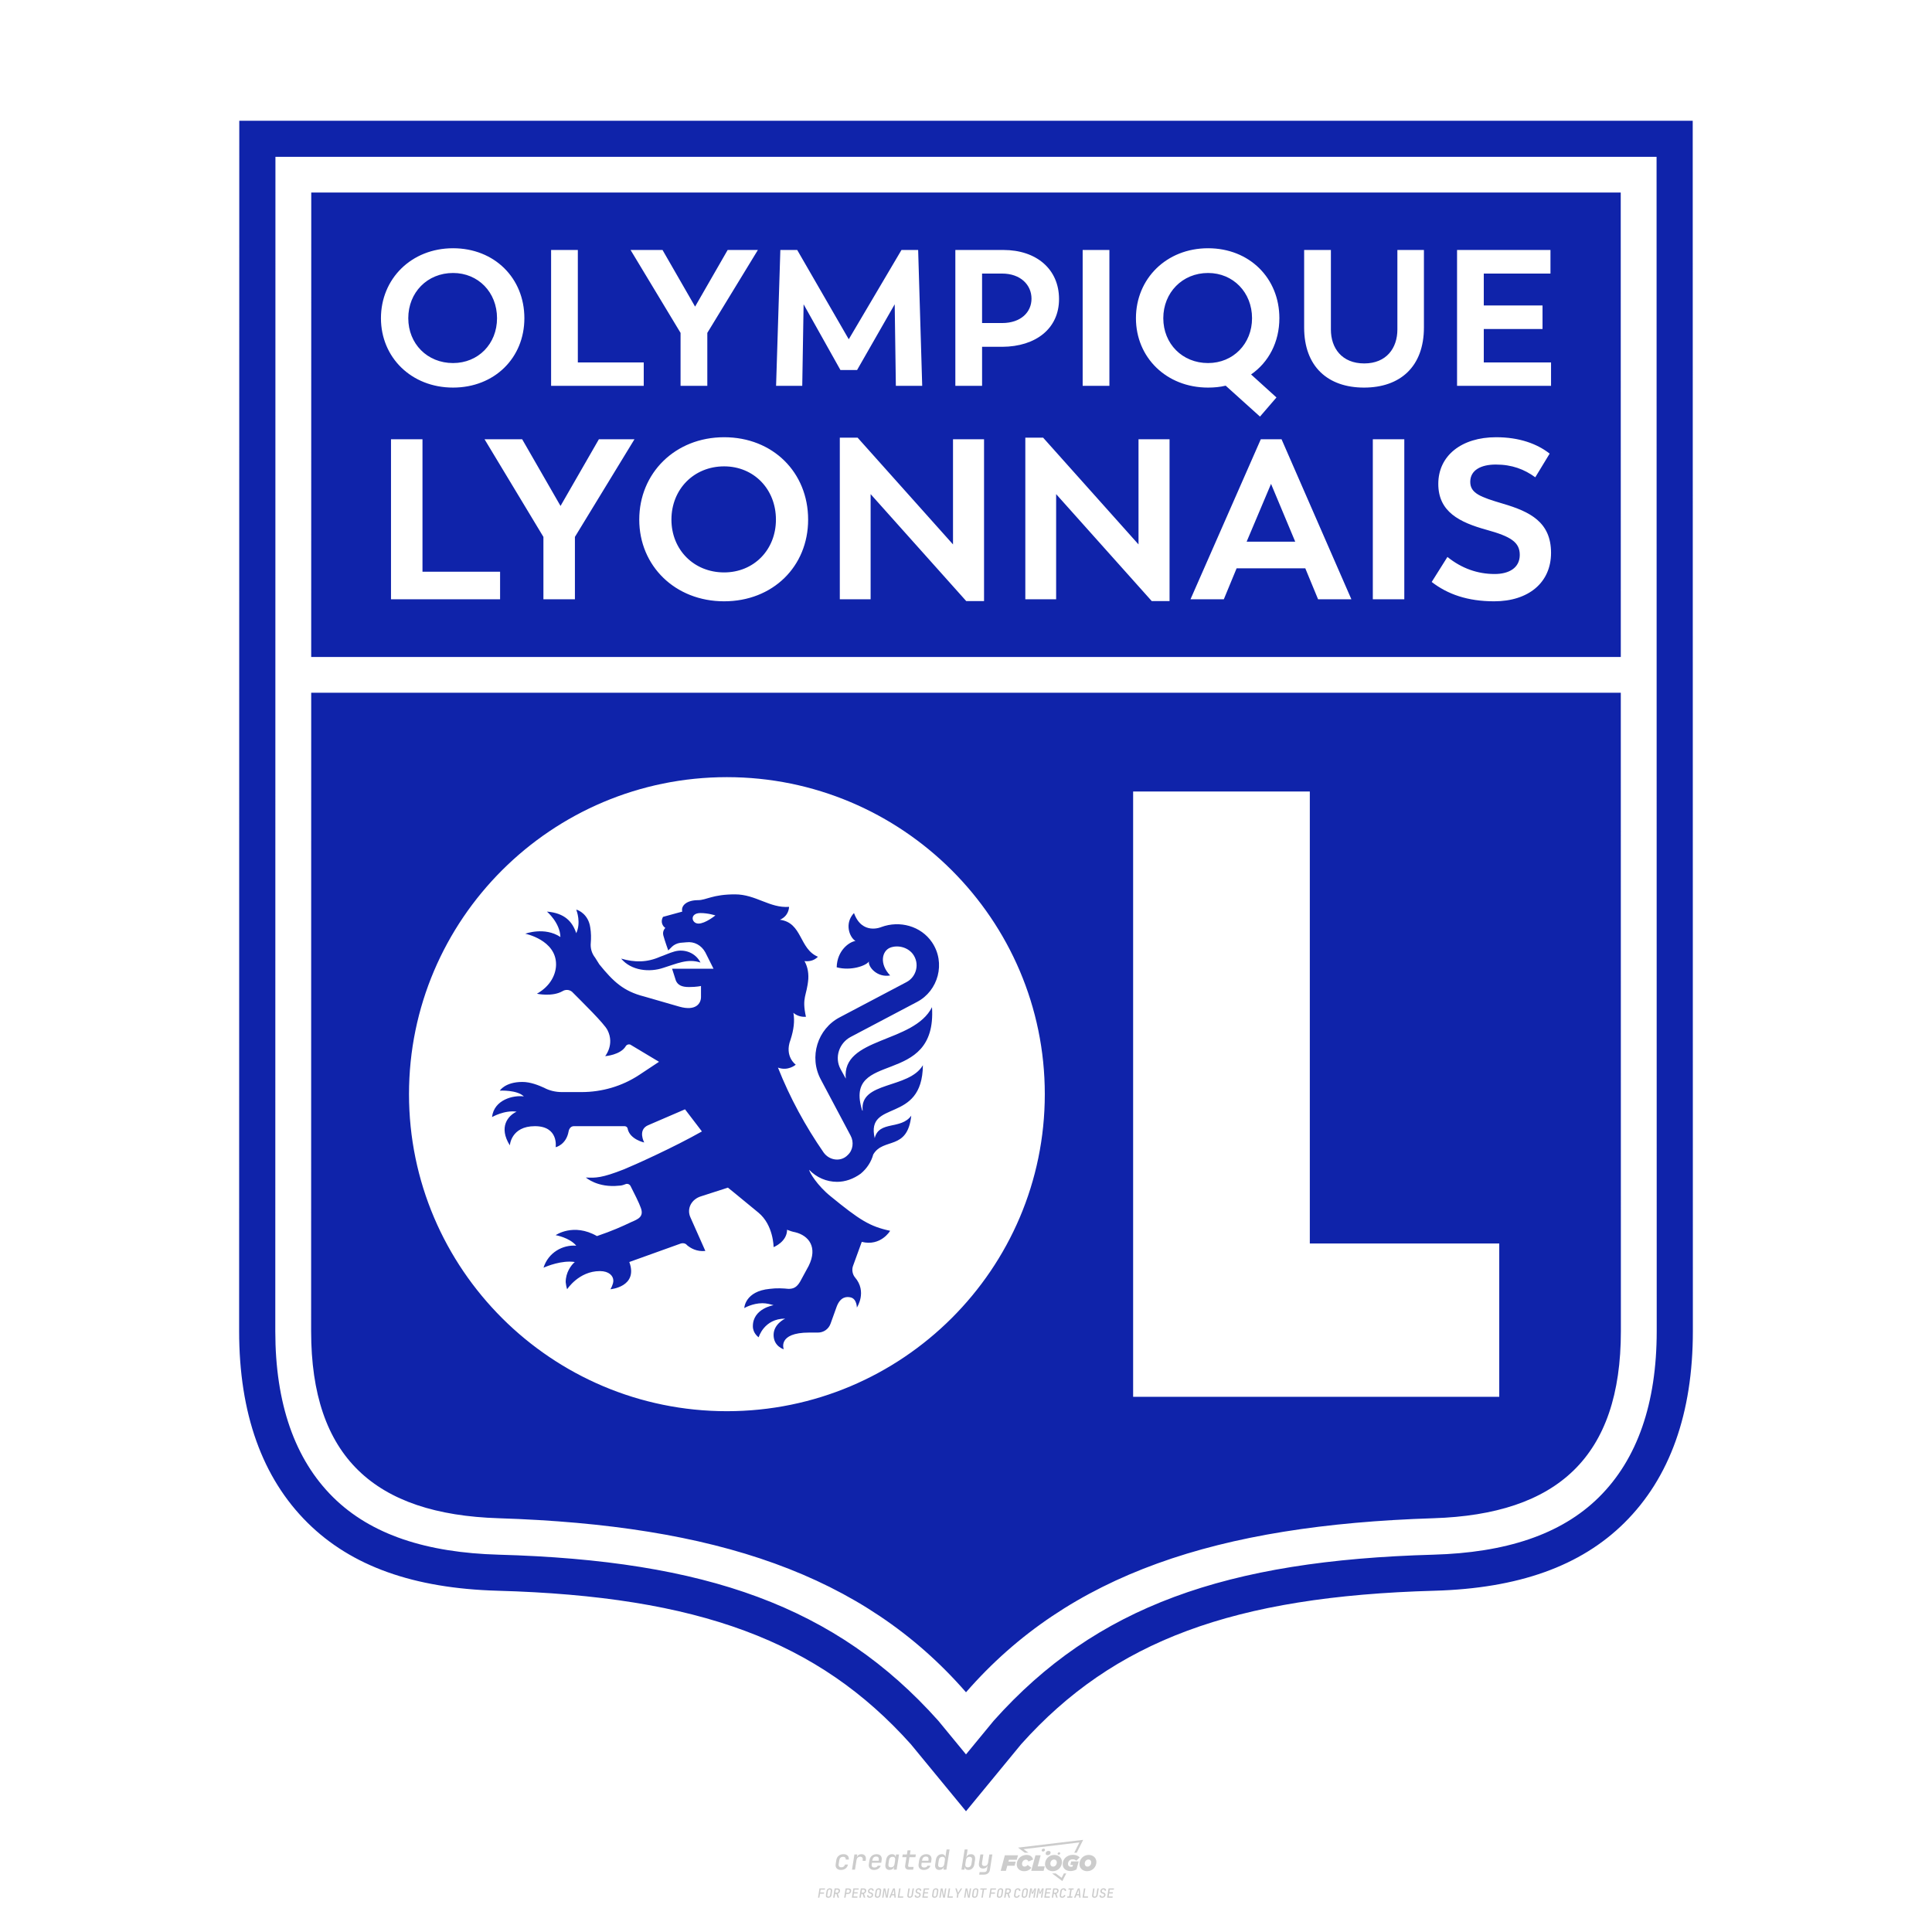<?xml version="1.0" encoding="UTF-8"?>
<svg xmlns="http://www.w3.org/2000/svg" version="1.1" viewBox="0 0 800 800">
  <!-- Created by @FCLOGO 2025-1-9 GMT+8 10:42:11 . https://fclogo.top/ -->
<!-- FOR PERSONAL USE ONLY NOT FOR COMMERCIAL USE -->
  <path d="M348.219,774.301c-.786,0-1.375-.217-1.768-.652-.393-.435-.528-1.03-.406-1.786l.252-1.648c.122-.755.45-1.35.984-1.785.534-.435,1.194-.652,1.98-.652.755,0,1.329.199,1.722.595.393.397.551.938.475,1.625h-1.236c.03-.359-.055-.637-.257-.836-.202-.198-.498-.297-.887-.297-.42,0-.763.117-1.03.349-.267.233-.435.563-.503.99l-.263,1.659c-.069.435-.006.769.189,1.002.195.233.502.349.921.349.389,0,.715-.099.979-.297.263-.198.436-.48.521-.847h1.236c-.137.687-.467,1.231-.99,1.631-.523.401-1.162.6-1.917.6h-0ZM352.797,774.187l.996-6.294h1.19l-.195,1.19c.336-.87.973-1.304,1.911-1.304.671,0,1.169.208,1.493.624.324.416.429.986.315,1.71l-.069.423h-1.27l.057-.32c.069-.45.011-.795-.171-1.036-.183-.24-.477-.361-.881-.361-.405,0-.74.122-1.007.366-.267.245-.435.588-.503,1.03l-.63,3.971h-1.236v-0ZM361.906,774.301c-.77,0-1.346-.223-1.728-.669s-.515-1.036-.401-1.768l.252-1.648c.084-.488.257-.915.521-1.282s.601-.651,1.013-.852c.412-.202.873-.304,1.385-.304.77,0,1.349.224,1.734.669.385.446.517,1.036.395,1.768l-.172,1.121h-3.845l-.092.526c-.153.954.217,1.431,1.11,1.431.717,0,1.175-.248,1.373-.744h1.225c-.168.534-.503.96-1.007,1.276-.504.317-1.091.475-1.763.475h0ZM361.231,770.216l-.046.286,2.655-.012.046-.286c.069-.466.013-.822-.166-1.07-.179-.248-.486-.372-.921-.372-.443,0-.795.126-1.059.378-.263.252-.433.611-.509,1.076h0ZM368.326,774.301c-.633,0-1.103-.212-1.408-.635s-.397-1.001-.274-1.734l.274-1.774c.115-.733.393-1.312.836-1.74.442-.427.98-.641,1.613-.641.465,0,.83.119,1.093.354.263.236.391.557.383.962h.023l.172-1.202h1.236l-.996,6.294h-1.225l.195-1.201h-.023c-.122.412-.351.734-.687.967s-.74.349-1.213.349l0.0 0ZM368.932,773.226c.389,0,.715-.119.978-.355.263-.236.429-.572.498-1.007l.252-1.648c.069-.427.01-.761-.177-1.002-.187-.24-.475-.36-.864-.36-.397,0-.725.118-.984.354-.26.236-.423.572-.492,1.007l-.252,1.648c-.069.443-.013.78.166,1.013.179.233.471.349.876.349h0ZM376.348,774.187c-.572,0-.994-.157-1.264-.469-.271-.312-.361-.751-.269-1.316l.538-3.387h-1.739l.171-1.122h1.74l.275-1.716h1.236l-.275,1.716h2.472l-.183,1.122h-2.461l-.538,3.387c-.076.442.099.664.526.664h1.717l-.172,1.121h-1.774,0ZM382.504,774.301c-.77,0-1.346-.223-1.728-.669s-.515-1.036-.401-1.768l.252-1.648c.084-.488.257-.915.521-1.282s.601-.651,1.013-.852c.412-.202.873-.304,1.385-.304.77,0,1.349.224,1.734.669.385.446.517,1.036.395,1.768l-.172,1.121h-3.845l-.092.526c-.153.954.217,1.431,1.11,1.431.717,0,1.175-.248,1.373-.744h1.225c-.168.534-.503.96-1.007,1.276-.504.317-1.091.475-1.763.475h0ZM381.829,770.216l-.046.286,2.655-.012.046-.286c.069-.466.013-.822-.166-1.07-.179-.248-.486-.372-.921-.372-.443,0-.795.126-1.059.378-.263.252-.433.611-.509,1.076h0ZM388.924,774.301c-.633,0-1.101-.212-1.402-.635-.301-.423-.395-1.001-.28-1.734l.274-1.774c.115-.733.393-1.312.836-1.74.442-.427.98-.641,1.613-.641.465,0,.83.119,1.093.354.263.236.391.557.383.962h.023l.206-1.465.298-1.796h1.236l-1.327,8.354h-1.225l.195-1.201h-.023c-.122.412-.351.734-.687.967s-.74.349-1.213.349l0.0 0ZM389.531,773.226c.389,0,.715-.119.978-.355.263-.236.429-.572.498-1.007l.252-1.648c.076-.427.019-.761-.172-1.002-.191-.24-.48-.36-.87-.36-.397,0-.725.118-.984.354-.26.236-.423.572-.492,1.007l-.252,1.648c-.076.443-.023.78.16,1.013s.477.349.881.349h0ZM401.017,774.301c-.473,0-.839-.116-1.099-.349-.26-.233-.385-.555-.378-.967h-.011l-.195,1.201h-1.224l1.327-8.354h1.236l-.286,1.796-.274,1.465h.046c.122-.412.353-.735.692-.967.34-.232.742-.349,1.208-.349.633,0,1.1.214,1.402.641.301.428.395,1.007.281,1.74l-.275,1.774c-.115.733-.395,1.31-.841,1.734-.446.423-.982.635-1.608.635v-0ZM400.766,773.226c.397,0,.723-.116.979-.349.256-.233.422-.571.498-1.013l.252-1.648c.069-.435.011-.77-.171-1.007-.183-.236-.473-.354-.87-.354-.389,0-.715.12-.979.36s-.429.574-.498,1.002l-.252,1.648c-.069.435-.011.771.172,1.007.183.236.473.355.87.355h0ZM405.469,776.247l.172-1.064h1.934c.641,0,1.007-.302,1.099-.905l.103-.675.206-1.19h-.035c-.122.42-.347.744-.675.973-.328.229-.729.343-1.201.343-.626,0-1.093-.201-1.402-.601s-.41-.944-.303-1.631l.584-3.605h1.236l-.561,3.479c-.061.412,0,.732.183.961s.465.343.847.343c.389,0,.717-.122.984-.366.267-.244.431-.584.492-1.018l.538-3.399h1.236l-1.007,6.409c-.099.603-.37,1.078-.812,1.425-.443.347-1.0.521-1.671.521h-1.946ZM417.787,770.085h3.221l.537-1.855h-5.466l-1.708,6.442h2.147l.586-2.099h3.026l.439-1.708h-3.026l.244-.781h0ZM424.229,772.916c-.586,0-1.025-.39-1.025-1.123,0-.878.634-1.757,1.611-1.757.488,0,.878.244,1.025.781l1.952-.83c-.293-1.171-1.269-1.903-2.635-1.903-2.782,0-4.148,2.147-4.148,3.904s1.269,2.83,3.075,2.83c1.367,0,2.342-.586,2.977-1.415l-1.513-1.171c-.39.439-.83.683-1.318.683v0ZM430.915,768.231h-2.147l-1.757,6.442h5.124l.488-1.855h-2.928l1.22-4.587ZM439.748,771.013c0-1.659-1.318-2.928-3.221-2.928-2.196,0-3.807,1.806-3.807,3.807,0,1.659,1.318,2.928,3.221,2.928,2.196,0,3.807-1.806,3.807-3.807ZM434.917,771.696c0-.83.586-1.708,1.513-1.708.781,0,1.171.537,1.171,1.22,0,.83-.586,1.708-1.513,1.708-.781,0-1.171-.537-1.171-1.22ZM443.213,772.233h1.074l-.195.683c-.146.049-.342.098-.586.098-.683,0-1.269-.39-1.269-1.22,0-1.025.732-1.903,1.952-1.903.586,0,1.123.244,1.513.586l1.367-1.367c-.439-.537-1.513-1.074-2.733-1.074-2.587,0-4.295,1.757-4.295,3.855,0,2.05,1.611,2.879,3.221,2.879.927,0,1.855-.293,2.489-.683l.927-3.319h-3.123l-.342,1.464v0ZM450.777,768.084c-2.196,0-3.807,1.806-3.807,3.807,0,1.659,1.318,2.928,3.221,2.928,2.196,0,3.807-1.806,3.807-3.807,0-1.659-1.318-2.928-3.221-2.928ZM450.338,772.916c-.781,0-1.171-.537-1.171-1.22,0-.83.586-1.708,1.513-1.708.781,0,1.171.537,1.171,1.22,0,.83-.586,1.708-1.513,1.708ZM437.942,767.499c-.049.293.098.488.439.488s.537-.195.634-.488c.049-.244-.098-.488-.439-.488s-.586.244-.634.488ZM432.135,765.498c-.439,0-.732.244-.781.586s.098.586.537.586.732-.244.781-.586c.098-.342-.098-.586-.537-.586ZM433.013,767.303c-.098.537.146.878.83.878.634,0,1.074-.39,1.171-.878s-.146-.878-.83-.878-1.074.39-1.171.878ZM439.602,777.552l-2.44-1.806h-1.513l4.246,3.172,1.611-3.172h-.976l-.927,1.806h0ZM425.839,767.157l-2.001-1.464,23.132-2.782-2.147,4.246h1.025l2.684-5.319-26.988,3.221,2.782,2.099h1.513ZM338.719,785.785l.609-3.832h2.32l-.084.519h-1.764l-.184,1.145h1.627l-.084.525h-1.617l-.257,1.643h-.567,0ZM342.97,785.838c-.357,0-.623-.101-.798-.302-.175-.201-.234-.473-.178-.816l.268-1.701c.056-.343.203-.615.441-.816.238-.201.535-.302.892-.302s.623.1.798.299c.175.199.236.471.184.814l-.268,1.706c-.056.343-.204.615-.444.816-.24.201-.538.302-.895.302ZM343.049,785.334c.193,0,.348-.052.467-.158.119-.105.194-.257.226-.457l.268-1.701c.032-.199.005-.352-.079-.457-.084-.105-.222-.158-.415-.158s-.347.052-.465.158c-.117.105-.192.257-.223.457l-.268,1.701c-.032.2-.005.352.079.457s.22.158.409.158h0ZM344.996,785.785l.609-3.832h1.202c.238,0,.439.046.604.139.165.093.283.223.357.391s.091.366.052.593c-.038.259-.14.484-.304.675-.165.191-.366.321-.604.391l.535,1.643h-.619l-.478-1.575h-.541l-.247,1.575h-.567ZM345.888,783.707h.635c.189,0,.349-.056.48-.168.131-.112.211-.262.239-.451.032-.193,0-.345-.094-.459-.095-.114-.236-.171-.425-.171h-.635l-.2,1.249ZM349.545,785.785l.609-3.832h1.254c.371,0,.651.105.84.315.189.21.255.49.199.84-.038.234-.122.438-.249.611s-.29.307-.488.402c-.198.095-.419.142-.664.142h-.693l-.241,1.522h-.567ZM350.432,783.754h.693c.192,0,.357-.059.493-.176.136-.117.22-.274.252-.47s-.002-.352-.1-.47-.245-.176-.441-.176h-.688l-.21,1.291v0ZM352.747,785.785l.609-3.832h2.252l-.079.504h-1.695l-.173,1.087h1.512l-.079.499h-1.512l-.194,1.239h1.69l-.079.504h-2.252ZM355.843,785.785l.609-3.832h1.202c.238,0,.439.046.604.139.165.093.283.223.357.391s.091.366.052.593c-.038.259-.14.484-.304.675-.165.191-.366.321-.604.391l.535,1.643h-.619l-.478-1.575h-.541l-.247,1.575h-.567ZM356.736,783.707h.635c.189,0,.349-.056.48-.168.131-.112.211-.262.239-.451.032-.193,0-.345-.094-.459-.095-.114-.236-.171-.425-.171h-.635l-.2,1.249ZM360.132,785.838c-.385,0-.674-.095-.866-.286-.192-.191-.264-.451-.215-.779h.567c-.028.175.011.312.116.412.105.1.266.149.483.149.203,0,.37-.049.501-.147.131-.098.211-.233.239-.404.021-.15.001-.279-.06-.386-.061-.107-.158-.181-.291-.223l-.457-.136c-.266-.08-.462-.217-.588-.409-.126-.192-.17-.42-.131-.682.035-.21.112-.394.231-.551s.273-.28.462-.367.402-.131.64-.131c.35,0,.616.095.798.286.182.191.248.444.2.759h-.567c.028-.168-.003-.3-.092-.396-.089-.096-.23-.144-.422-.144-.189,0-.343.045-.462.134-.119.089-.189.214-.21.375-.025.151-.007.279.052.386s.158.181.294.223l.467.147c.262.081.456.217.58.409.124.193.165.422.123.688-.035.217-.116.406-.241.567-.126.161-.288.286-.485.375-.198.089-.419.134-.664.134l-0.0 0ZM363.265,785.838c-.357,0-.623-.101-.798-.302-.175-.201-.234-.473-.178-.816l.268-1.701c.056-.343.203-.615.441-.816.238-.201.535-.302.892-.302s.623.1.798.299c.175.199.236.471.184.814l-.268,1.706c-.056.343-.204.615-.444.816-.24.201-.538.302-.895.302ZM363.344,785.334c.193,0,.348-.052.467-.158.119-.105.194-.257.226-.457l.268-1.701c.032-.199.005-.352-.079-.457-.084-.105-.222-.158-.415-.158s-.347.052-.465.158c-.117.105-.192.257-.223.457l-.268,1.701c-.032.2-.005.352.079.457s.22.158.409.158h0ZM365.275,785.785l.609-3.832h.709l.619,3.186c.007-.098.017-.217.029-.357.012-.14.027-.285.045-.435.018-.151.037-.289.058-.415l.315-1.979h.525l-.609,3.832h-.709l-.614-3.186c-.007.095-.017.209-.029.344s-.027.276-.045.423c-.018.147-.037.283-.058.409l-.315,2.01h-.53,0ZM368.225,785.785l1.585-3.832h.745l.373,3.832h-.562l-.073-.971h-1.087l-.388.971h-.593,0ZM369.385,784.342h.871l-.089-1.102c-.018-.196-.03-.365-.037-.509-.007-.143-.011-.243-.011-.299-.018.056-.052.156-.102.299s-.115.311-.192.504l-.441,1.107h0ZM371.721,785.785l.609-3.832h.567l-.525,3.312h1.674l-.079.52h-2.247ZM376.678,785.838c-.367,0-.634-.101-.8-.302-.166-.201-.221-.475-.165-.821l.436-2.761h.567l-.436,2.755c-.032.196-.008.35.071.462.079.112.214.168.407.168s.347-.056.465-.168c.117-.112.192-.266.223-.462l.435-2.755h.567l-.436,2.761c-.056.35-.2.625-.433.824-.233.199-.533.299-.9.299h0ZM379.844,785.838c-.385,0-.674-.095-.866-.286-.192-.191-.264-.451-.215-.779h.567c-.028.175.011.312.116.412.105.1.266.149.483.149.203,0,.37-.049.501-.147.131-.098.211-.233.239-.404.021-.15.001-.279-.06-.386-.061-.107-.158-.181-.291-.223l-.457-.136c-.266-.08-.462-.217-.588-.409-.126-.192-.17-.42-.131-.682.035-.21.112-.394.231-.551s.273-.28.462-.367.402-.131.64-.131c.35,0,.616.095.798.286.182.191.248.444.2.759h-.567c.028-.168-.003-.3-.092-.396-.089-.096-.23-.144-.422-.144-.189,0-.343.045-.462.134-.119.089-.189.214-.21.375-.025.151-.007.279.052.386s.158.181.294.223l.467.147c.262.081.456.217.58.409.124.193.165.422.123.688-.035.217-.116.406-.241.567-.126.161-.288.286-.485.375-.198.089-.419.134-.664.134l-0.0 0ZM381.906,785.785l.609-3.832h2.252l-.079.504h-1.695l-.173,1.087h1.512l-.079.499h-1.512l-.194,1.239h1.69l-.079.504h-2.252ZM386.943,785.838c-.357,0-.623-.101-.798-.302-.175-.201-.234-.473-.178-.816l.268-1.701c.056-.343.203-.615.441-.816.238-.201.535-.302.892-.302s.623.1.798.299c.175.199.236.471.184.814l-.268,1.706c-.056.343-.204.615-.444.816-.24.201-.538.302-.895.302ZM387.021,785.334c.193,0,.348-.052.467-.158.119-.105.194-.257.226-.457l.268-1.701c.032-.199.005-.352-.079-.457-.084-.105-.222-.158-.415-.158s-.347.052-.465.158c-.117.105-.192.257-.223.457l-.268,1.701c-.032.2-.005.352.079.457s.22.158.409.158h0ZM388.953,785.785l.609-3.832h.709l.619,3.186c.007-.098.017-.217.029-.357.012-.14.027-.285.045-.435.018-.151.037-.289.058-.415l.315-1.979h.525l-.609,3.832h-.709l-.614-3.186c-.007.095-.017.209-.029.344s-.027.276-.045.423c-.018.147-.037.283-.058.409l-.315,2.01h-.53ZM392.249,785.785l.609-3.832h.567l-.525,3.312h1.674l-.079.52h-2.247ZM396.117,785.785l.22-1.412-.751-2.42h.577l.446,1.449c.028.095.05.184.066.268.016.084.025.147.029.189.018-.042.046-.105.087-.189.04-.084.088-.173.144-.268l.898-1.449h.598l-1.528,2.42-.22,1.412h-.567ZM399.217,785.785l.609-3.832h.709l.619,3.186c.007-.098.017-.217.029-.357.012-.14.027-.285.044-.435.018-.151.037-.289.058-.415l.315-1.979h.525l-.609,3.832h-.709l-.614-3.186c-.007.095-.017.209-.029.344s-.027.276-.045.423c-.018.147-.037.283-.058.409l-.315,2.01h-.53 0ZM403.505,785.838c-.357,0-.623-.101-.798-.302-.175-.201-.234-.473-.178-.816l.268-1.701c.056-.343.203-.615.441-.816.238-.201.535-.302.892-.302.357,0,.623.1.798.299.175.199.236.471.184.814l-.268,1.706c-.056.343-.204.615-.444.816-.239.201-.538.302-.895.302h0ZM403.584,785.334c.193,0,.348-.052.467-.158.119-.105.194-.257.226-.457l.268-1.701c.032-.199.005-.352-.079-.457-.084-.105-.222-.158-.415-.158-.193,0-.347.052-.465.158-.117.105-.191.257-.223.457l-.268,1.701c-.032.2-.005.352.079.457.084.105.22.158.409.158h0ZM406.381,785.785l.525-3.312h-1.023l.084-.519h2.619l-.084.519h-1.029l-.525,3.312h-.567ZM409.518,785.785l.609-3.832h2.32l-.084.519h-1.764l-.184,1.145h1.627l-.084.525h-1.617l-.257,1.643h-.567,0ZM413.769,785.838c-.357,0-.623-.101-.798-.302-.175-.201-.234-.473-.178-.816l.268-1.701c.056-.343.203-.615.441-.816.238-.201.535-.302.892-.302.357,0,.623.1.798.299.175.199.236.471.184.814l-.268,1.706c-.056.343-.204.615-.444.816-.239.201-.538.302-.895.302h0ZM413.848,785.334c.193,0,.348-.052.467-.158.119-.105.194-.257.226-.457l.268-1.701c.032-.199.005-.352-.079-.457-.084-.105-.222-.158-.415-.158-.193,0-.347.052-.465.158-.117.105-.191.257-.223.457l-.268,1.701c-.032.2-.005.352.079.457.084.105.22.158.409.158h0ZM415.795,785.785l.609-3.832h1.202c.238,0,.439.046.604.139.164.093.283.223.357.391s.091.366.053.593c-.039.259-.14.484-.304.675-.165.191-.366.321-.604.391l.535,1.643h-.619l-.478-1.575h-.541l-.247,1.575h-.567 0ZM416.688,783.707h.635c.189,0,.349-.056.48-.168.131-.112.211-.262.239-.451.032-.193,0-.345-.095-.459-.094-.114-.236-.171-.425-.171h-.635l-.199,1.249h0ZM420.905,785.838c-.36,0-.631-.101-.811-.302-.18-.201-.242-.473-.186-.816l.268-1.701c.056-.346.206-.619.449-.819s.545-.299.906-.299c.357,0,.625.101.806.302.18.201.242.473.186.816h-.567c.031-.199.003-.352-.087-.457-.089-.105-.228-.158-.417-.158-.193,0-.351.052-.475.158-.124.105-.202.255-.234.451l-.268,1.706c-.032.2-.003.352.087.457.089.105.23.158.423.158s.35-.052.472-.158.199-.257.231-.457h.567c-.035.228-.115.425-.239.593s-.281.298-.47.388c-.189.091-.402.136-.64.136h0ZM424.034,785.838c-.357,0-.623-.101-.798-.302-.175-.201-.234-.473-.178-.816l.268-1.701c.056-.343.203-.615.441-.816.238-.201.535-.302.892-.302.357,0,.623.1.798.299.175.199.236.471.184.814l-.268,1.706c-.056.343-.204.615-.444.816-.239.201-.538.302-.895.302h0ZM424.112,785.334c.193,0,.348-.052.467-.158.119-.105.194-.257.226-.457l.268-1.701c.032-.199.005-.352-.079-.457-.084-.105-.222-.158-.415-.158-.193,0-.347.052-.465.158-.117.105-.191.257-.223.457l-.268,1.701c-.032.2-.005.352.079.457.084.105.22.158.409.158h0ZM425.965,785.785l.609-3.832h.687l.184,1.228c.021.119.037.23.047.333.011.103.019.183.026.239.018-.056.047-.136.089-.241.042-.105.091-.217.147-.336l.567-1.223h.709l-.609,3.832h-.535l.204-1.291c.025-.168.058-.352.1-.554.042-.201.087-.404.136-.609s.096-.4.142-.585c.045-.185.087-.348.126-.488l-.855,1.863h-.551l-.283-1.863c-.004.136-.011.295-.021.475s-.024.372-.039.575c-.016.203-.035.407-.058.611-.023.205-.048.396-.076.575l-.205,1.291h-.541ZM429.115,785.785l.609-3.832h.687l.184,1.228c.021.119.037.23.047.333.011.103.019.183.026.239.018-.056.047-.136.089-.241.042-.105.091-.217.147-.336l.567-1.223h.709l-.609,3.832h-.535l.204-1.291c.025-.168.058-.352.1-.554.042-.201.087-.404.136-.609s.096-.4.142-.585c.045-.185.087-.348.126-.488l-.855,1.863h-.551l-.283-1.863c-.004.136-.011.295-.021.475s-.024.372-.039.575c-.016.203-.035.407-.058.611-.023.205-.048.396-.076.575l-.205,1.291h-.541ZM432.411,785.785l.609-3.832h2.252l-.079.504h-1.696l-.173,1.087h1.512l-.079.499h-1.512l-.194,1.239h1.69l-.079.504h-2.252,0ZM435.507,785.785l.609-3.832h1.202c.238,0,.439.046.604.139.164.093.283.223.357.391s.091.366.053.593c-.039.259-.14.484-.304.675-.165.191-.366.321-.604.391l.535,1.643h-.619l-.478-1.575h-.541l-.247,1.575h-.567 0ZM436.4,783.707h.635c.189,0,.349-.056.48-.168.131-.112.211-.262.239-.451.032-.193,0-.345-.095-.459-.094-.114-.236-.171-.425-.171h-.635l-.199,1.249h0ZM439.801,785.838c-.36,0-.631-.101-.811-.302-.18-.201-.242-.473-.186-.816l.268-1.701c.056-.346.206-.619.449-.819s.545-.299.906-.299c.357,0,.625.101.806.302.18.201.242.473.186.816h-.567c.031-.199.003-.352-.087-.457-.089-.105-.228-.158-.417-.158-.193,0-.351.052-.475.158-.124.105-.202.255-.234.451l-.268,1.706c-.032.2-.003.352.087.457.089.105.23.158.423.158s.35-.052.472-.158.199-.257.231-.457h.567c-.035.228-.115.425-.239.593s-.281.298-.47.388c-.189.091-.402.136-.64.136h0ZM441.879,785.785l.079-.504h.777l.446-2.824h-.777l.084-.504h2.126l-.084.504h-.777l-.446,2.824h.777l-.079.504h-2.126 0ZM444.74,785.785l1.585-3.832h.745l.373,3.832h-.562l-.073-.971h-1.087l-.388.971h-.593,0ZM445.9,784.342h.871l-.089-1.102c-.017-.196-.03-.365-.037-.509-.007-.143-.01-.243-.01-.299-.018.056-.052.156-.102.299s-.115.311-.192.504l-.441,1.107h0ZM448.235,785.785l.609-3.832h.567l-.525,3.312h1.674l-.079.52h-2.247,0ZM453.193,785.838c-.368,0-.634-.101-.8-.302-.166-.201-.221-.475-.165-.821l.436-2.761h.567l-.436,2.755c-.032.196-.008.35.071.462.079.112.214.168.407.168s.347-.056.465-.168c.117-.112.192-.266.223-.462l.436-2.755h.567l-.436,2.761c-.056.35-.2.625-.433.824-.233.199-.533.299-.9.299h-0ZM456.358,785.838c-.385,0-.674-.095-.866-.286-.193-.191-.264-.451-.215-.779h.567c-.028.175.011.312.115.412.105.1.266.149.483.149.203,0,.37-.049.501-.147s.211-.233.239-.404c.021-.15.001-.279-.06-.386s-.158-.181-.291-.223l-.457-.136c-.266-.08-.462-.217-.588-.409-.126-.192-.17-.42-.131-.682.035-.21.112-.394.231-.551s.273-.28.462-.367c.189-.087.402-.131.64-.131.35,0,.616.095.798.286.182.191.248.444.199.759h-.567c.028-.168-.003-.3-.092-.396-.089-.096-.23-.144-.423-.144-.189,0-.343.045-.462.134-.119.089-.189.214-.21.375-.025.151-.007.279.052.386s.158.181.294.223l.467.147c.262.081.456.217.58.409.124.193.165.422.124.688-.035.217-.116.406-.241.567-.126.161-.288.286-.485.375-.198.089-.419.134-.664.134l0.0 0ZM458.421,785.785l.609-3.832h2.252l-.079.504h-1.696l-.173,1.087h1.512l-.079.499h-1.512l-.194,1.239h1.69l-.079.504h-2.252,0Z" style="fill: #ccc;"/>
  <path d="M700.922,50H99.081l-.061,501.231c0,34.015,9.54,60.705,28.353,79.329,18.127,17.951,43.868,27.152,78.695,28.13,83.16,2.317,132.755,20.731,171.081,63.536l22.85,27.775,22.85-27.775c38.33-42.806,87.925-61.219,171.088-63.536,34.824-.978,60.565-10.178,78.689-28.127,18.814-18.627,28.353-45.317,28.353-79.335l-.059-501.227ZM662.081,619.964c-15.752,15.595-38.832,22.965-68.567,23.798-85.697,2.389-139.701,21.325-182.042,68.756l-11.472,13.939-11.469-13.939c-42.344-47.431-96.344-66.368-182.045-68.756-29.732-.833-52.813-8.203-68.564-23.798-15.878-15.718-23.928-38.844-23.928-68.734l.058-486.3h571.899l.059,486.3c0,29.889-8.05,53.016-23.928,68.734M299.849,193.11c-12.567,0-21.824,9.52-21.824,22.048,0,12.441,9.258,21.868,21.824,21.868,12.287,0,21.448-9.336,21.448-21.868,0-12.628-9.161-22.048-21.448-22.048ZM414.926,113.277h-8.271v20.489h8.271c7.866,0,12.197-4.562,12.197-10.088,0-5.685-4.496-10.402-12.197-10.402l.001.001ZM516.204,224.304h20.121l-10.015-23.94-10.106,23.94h0ZM187.595,150.334c10.436,0,18.214-7.928,18.214-18.571,0-10.727-7.778-18.726-18.214-18.726-10.673,0-18.536,8.086-18.536,18.726,0,10.566,7.862,18.571,18.535,18.571h.001ZM500.229,150.334c10.436,0,18.215-8.006,18.215-18.571,0-10.64-7.778-18.726-18.214-18.726-10.673,0-18.535,8.163-18.535,18.726s7.862,18.571,18.535,18.571h0ZM671.109,79.726H128.885l-.023,192.323h542.274l-.026-192.323h0ZM500.225,102.792c17.095,0,29.535,12.325,29.535,28.969,0,9.849-4.415,18.252-11.718,23.291l10.514,9.526-6.824,7.922-14.207-12.803c-2.327.562-4.735.794-7.299.794-17.257,0-29.858-12.48-29.858-28.73,0-16.325,12.602-28.969,29.858-28.969l-.001.001ZM448.307,103.508h11.07v56.266h-11.07v-56.266ZM323.124,103.508h6.982l21.348,36.978,21.831-36.978h6.901l1.68,56.266h-10.912l-.479-33.773-15.57,27.207h-6.904l-15.246-27.207-.56,33.773h-10.838l1.768-56.267h0ZM274.338,103.508l13.486,23.452,13.485-23.452h12.518l-20.944,34.334v21.932h-11.077v-21.932l-20.704-34.334h13.237-0ZM228.197,103.508h11.071v46.582h27.292v9.684h-38.363v-56.266ZM187.598,102.792c17.098,0,29.535,12.325,29.535,28.969,0,16.49-12.437,28.73-29.535,28.73-17.253,0-29.855-12.48-29.855-28.73,0-16.325,12.601-28.969,29.855-28.969ZM207.075,248.142h-45.17v-66.248h13.036v54.846h32.134v11.402h0ZM238.06,222.32v25.822h-13.042v-25.822l-24.375-40.426h15.583l15.878,27.61,15.878-27.61h14.738l-24.66,40.426h0ZM299.852,248.988c-20.316,0-35.151-14.698-35.151-33.828,0-19.22,14.835-34.112,35.151-34.112,20.131,0,34.776,14.513,34.776,34.111,0,19.415-14.645,33.828-34.776,33.828v.001ZM407.471,248.894h-7.374l-39.592-44.29v43.538h-12.757v-66.91h7.374l39.499,44.2v-43.538h12.851v67h0ZM406.659,143.605v16.17h-11.071v-56.266h19.898c13.648,0,23.038,7.928,23.038,20.334,0,12.16-9.553,19.685-23.517,19.762h-8.348,0ZM484.286,248.894h-7.374l-39.589-44.29v43.538h-12.76v-66.91h7.374l39.498,44.2v-43.538h12.851v67ZM545.787,248.142l-5.293-12.813h-28.443l-5.293,12.813h-13.799l29.107-66.248h8.598l28.91,66.248h-13.786v0ZM581.491,248.142h-13.036v-66.248h13.036v66.248ZM589.616,135.606c0,16.247-9.866,24.886-24.799,24.886s-24.799-8.639-24.799-24.886v-32.097h11.077v32.978c0,7.602,4.496,14.004,13.806,14.004,9.226,0,13.722-6.401,13.722-14.004v-32.978h10.993v32.097h0ZM618.717,248.988c-11.055,0-19.273-2.918-25.884-8.006l6.516-10.362c5.957,4.8,12.566,7.066,19.562,7.066,5.953,0,10.391-2.55,10.391-7.922,0-5.278-3.775-7.628-13.696-10.363-11.248-3.112-20.041-7.444-20.041-19.039,0-11.686,9.64-19.314,23.915-19.314,9.731,0,17.001,2.734,22.203,6.785l-5.957,9.804c-4.538-3.305-9.636-5.278-16.347-5.278-6.047,0-10.579,2.257-10.579,7.16,0,4.8,4.348,6.314,13.515,9.042,11.239,3.302,19.937,7.634,19.937,20.36,0,12.345-9.362,20.066-23.537,20.066ZM642.254,159.774h-38.919v-56.266h38.683v9.768h-27.612v13.2h24.323v9.768h-24.323v13.845h27.849v9.684h0ZM671.138,286.85H128.865l-.032,264.382c0,52.035,26.256,75.82,77.653,77.437,89.501,2.87,150.83,23.094,193.517,72.065,42.684-48.971,104.013-69.195,193.514-72.065,51.398-1.617,77.653-25.402,77.653-77.437l-.032-264.382h0ZM300.992,584.347c-72.585,0-131.635-58.894-131.635-131.279s59.05-131.269,131.635-131.269,131.637,58.884,131.637,131.269-59.05,131.279-131.637,131.279M620.809,578.39h-151.604v-250.64h73.16v187.158h78.443v63.481h0ZM274.691,400.751c5.412-1.637,10.002-3.981,15.36-2.179-1.968-3.98-6.562-5.778-10.77-4.581-2.185.601-4.153,1.582-5.956,2.183-5.412,2.398-10.549,2.398-16.124.761,4.153,5.017,11.75,5.779,17.49,3.816h0ZM385.92,417.048c-7.597,15.098-37.495,12.319-35.692,29.599l-2.185-3.98c-2.571-4.797-.602-10.737,4.208-13.3l27.492-14.497c8.746-4.581,11.971-16.135,6.176-24.692-4.59-6.76-13.392-9.104-20.934-6.324,0,0-7.979,3.545-11.369-5.778-3.991,4.196-1.968,9.92.602,11.557-2.57.381-7.597,3.925-7.762,10.902,5.794,1.581,12.133-.601,13.337-2.399-.382,2.179,3.389,6.76,8.801,5.778-4.593-4.797-3.392-10.139,0-11.502,3.169-1.201,7.157-.219,9.345,2.563,3.007,3.977,1.586,9.539-2.625,11.718l-27.493,14.497c-9.345,4.797-12.954,16.518-7.924,25.838l12.352,23.275c1.366,2.563.984,5.943-1.204,7.958-2.787,2.943-7.597,2.343-10.002-1.033-7.543-10.902-13.939-22.623-18.911-35.158,4.208,1.578,7.377-1.201,7.377-1.201,0,0-4.807-3.38-2.185-10.301,1.366-4.196,1.803-7.796,1.204-11.175,1.201,1.036,3.004,1.798,5.192,1.636-1.806-8.177.382-8.558.984-15.698.162-3.215-.602-5.614-1.586-7.36,1.748.165,3.771,0,5.574-1.798-7.817-3.215-6.393-14.117-15.742-15.317,3.554-1.579,3.771-4.742,3.771-5.343-7.979.601-13.773-5.178-22.355-5.178-9.345,0-11.915,2.399-15.305,2.399-4.81,0-7.16,2.344-6.558,4.742l-7.979,2.183c-1.204,2.179,0,3.977.984,4.577,0,0-1.366,1.201-.822,3.164.602,2.234,2.023,6.159,2.023,6.159l1.586-1.581c.819-.765,1.968-1.362,3.389-1.581l2.567-.217c3.227-.384,6.176,1.198,7.818,4.197l3.389,6.76h-17.163s1.201,3.76,1.586,4.958c.819,1.798,2.405,2.618,5.409,2.618,3.172,0,4.975-.436,4.975-.436v4.578c0,2.563-2.023,5.94-8.963,3.98l-14.542-4.199c-8.582-2.179-12.789-6.16-18.584-13.3l-1.748-2.779c-1.421-1.798-2.023-3.977-1.803-6.16.162-1.798.162-4.141-.22-6.376-.764-5.342-4.755-7.141-5.794-7.36.22.6,2.023,5.397,0,9.758-1.586-4.742-4.755-8.341-12.133-8.942,0,0,5.409,4.581,5.574,10.521-6.558-4.361-14.541-1.362-14.541-1.362,0,0,12.738,2.563,12.738,12.699,0,3.764-1.968,8.777-7.927,12.157,0,0,6.341,1.362,10.549-1.036,1.205-.762,2.788-.762,3.992.219,4.153,4.197,13.337,13.135,14.703,15.915,3.007,5.943-.984,10.74-.984,10.74,0,0,6.396-.439,8.581-4.2.382-.597,1.201-.816,1.803-.597l11.916,7.141-8.145,5.394c-7.16,4.742-15.522,7.141-23.941,7.141h-8.141c-2.571,0-5.196-.597-7.381-1.798-2.185-.981-5.574-2.399-8.963-2.399-7.16,0-9.346,3.599-9.346,3.599,0,0,7.16-.384,9.948,2.395-4.373-.597-12.353,1.366-13.175,8.558,0,0,5.192-2.996,10.168-2.234-3.555,1.637-7.543,6.379-2.787,13.955,0,0,.437-7.958,10.385-7.958s8.581,8.72,8.581,8.72c0,0,4.373-.981,5.357-6.54.217-1.201.984-2.179,2.185-2.179h20.934c.822,0,1.366.597,1.366,1.198,1.039,4.362,6.833,5.559,6.833,5.559,0,0-2.842-5.178,1.586-7.141l15.305-6.595,6.995,9.158c-11.534,6.54-27.878,13.9-32.303,15.698-9.129,3.596-11.754,3.596-15.742,3.38,0,0,4.81,4.361,13.774,3.38.819,0,1.586-.219,2.567-.601.822-.381,1.806,0,2.188.817,1.421,2.779,3.606,7.141,4.208,8.939,1.421,3.761-1.204,4.742-3.991,5.943-3.771,1.798-7.759,3.596-14.155,5.778-9.727-5.562-17.108-.381-17.108-.381,0,0,5.739.981,8.527,4.358-5.574-.436-11.534,2.783-13.553,9.103,1.421-.6,7.597-3.16,12.951-2.343-1.583,1.362-3.771,4.361-3.771,8.341.22,1.963.602,2.941.602,2.941,0,0,4.81-7.522,13.557-7.522,3.771,0,5.574,1.963,5.574,3.98,0,1.581-1.204,3.541-1.204,3.541,0,0,11.588-.978,7.817-11.282l21.099-7.576c.984-.381,2.185-.216,2.787.6,1.421,1.198,3.991,2.779,7.597,2.399l-6.176-13.9c-1.641-3.596.382-7.576,4.535-8.774l10.987-3.545s2.952,2.343,12.573,10.301c6.341,5.178,6.341,14.336,6.341,14.336,0,0,5.574-2.179,5.574-7.196,1.039.436,2.24.82,3.389,1.036,5.574,1.362,9.4,6.16,5.574,13.9l-3.551,6.54c-1.421,2.398-2.787,2.999-4.81,2.999-2.188-.219-4.976-.381-7.762,0-10.33.981-10.55,7.958-10.55,7.958,0,0,3.389-2.018,7.542-2.018,1.641,0,3.227.436,4.593.82,0,0-8.582,1.362-8.582,8.719,0,2.999,2.405,4.581,2.405,4.581,0,0,2.185-7.741,10.987-7.741,0,0-4.81,2.179-4.81,6.76,0,4.742,4.208,5.94,4.208,5.94,0,0-2.787-6.921,10.549-6.921h3.606c2.35,0,4.373-1.417,5.192-3.599l2.57-7.141c1.586-4.197,4.208-4.197,5.794-3.816,2.567.6,2.567,4.196,2.567,4.196,0,0,4.373-6.54-.819-12.535-.984-1.201-1.367-3.161-.764-4.742l3.606-9.92c7.924,1.963,11.754-4.581,11.754-4.581-8.419-1.798-12.573-4.413-24.708-14.333-5.409-4.361-8.799-9.923-8.799-10.905,3,3.167,7.171,4.961,11.534,4.962,3.386,0,6.775-1.198,9.783-3.38,2.625-2.179,4.373-4.959,5.192-7.958,4.208-7.14,14.155-1.417,15.742-16.079-4.208,5.94-13.336,1.963-15.139,9.32-3.771-16.299,19.733-5.559,19.95-30.196-5.794,9.92-26.346,6.541-24.925,18.859l-.217-.165c-7.983-25.454,31.101-8.993,28.913-42.734h0ZM289.23,382.436c-2.953,0-3.771-4.361.819-4.361,3.227,0,6.176.981,6.176.981,0,0-4.153,3.38-6.995,3.38Z" style="fill: #0f23aa;"/>
</svg>